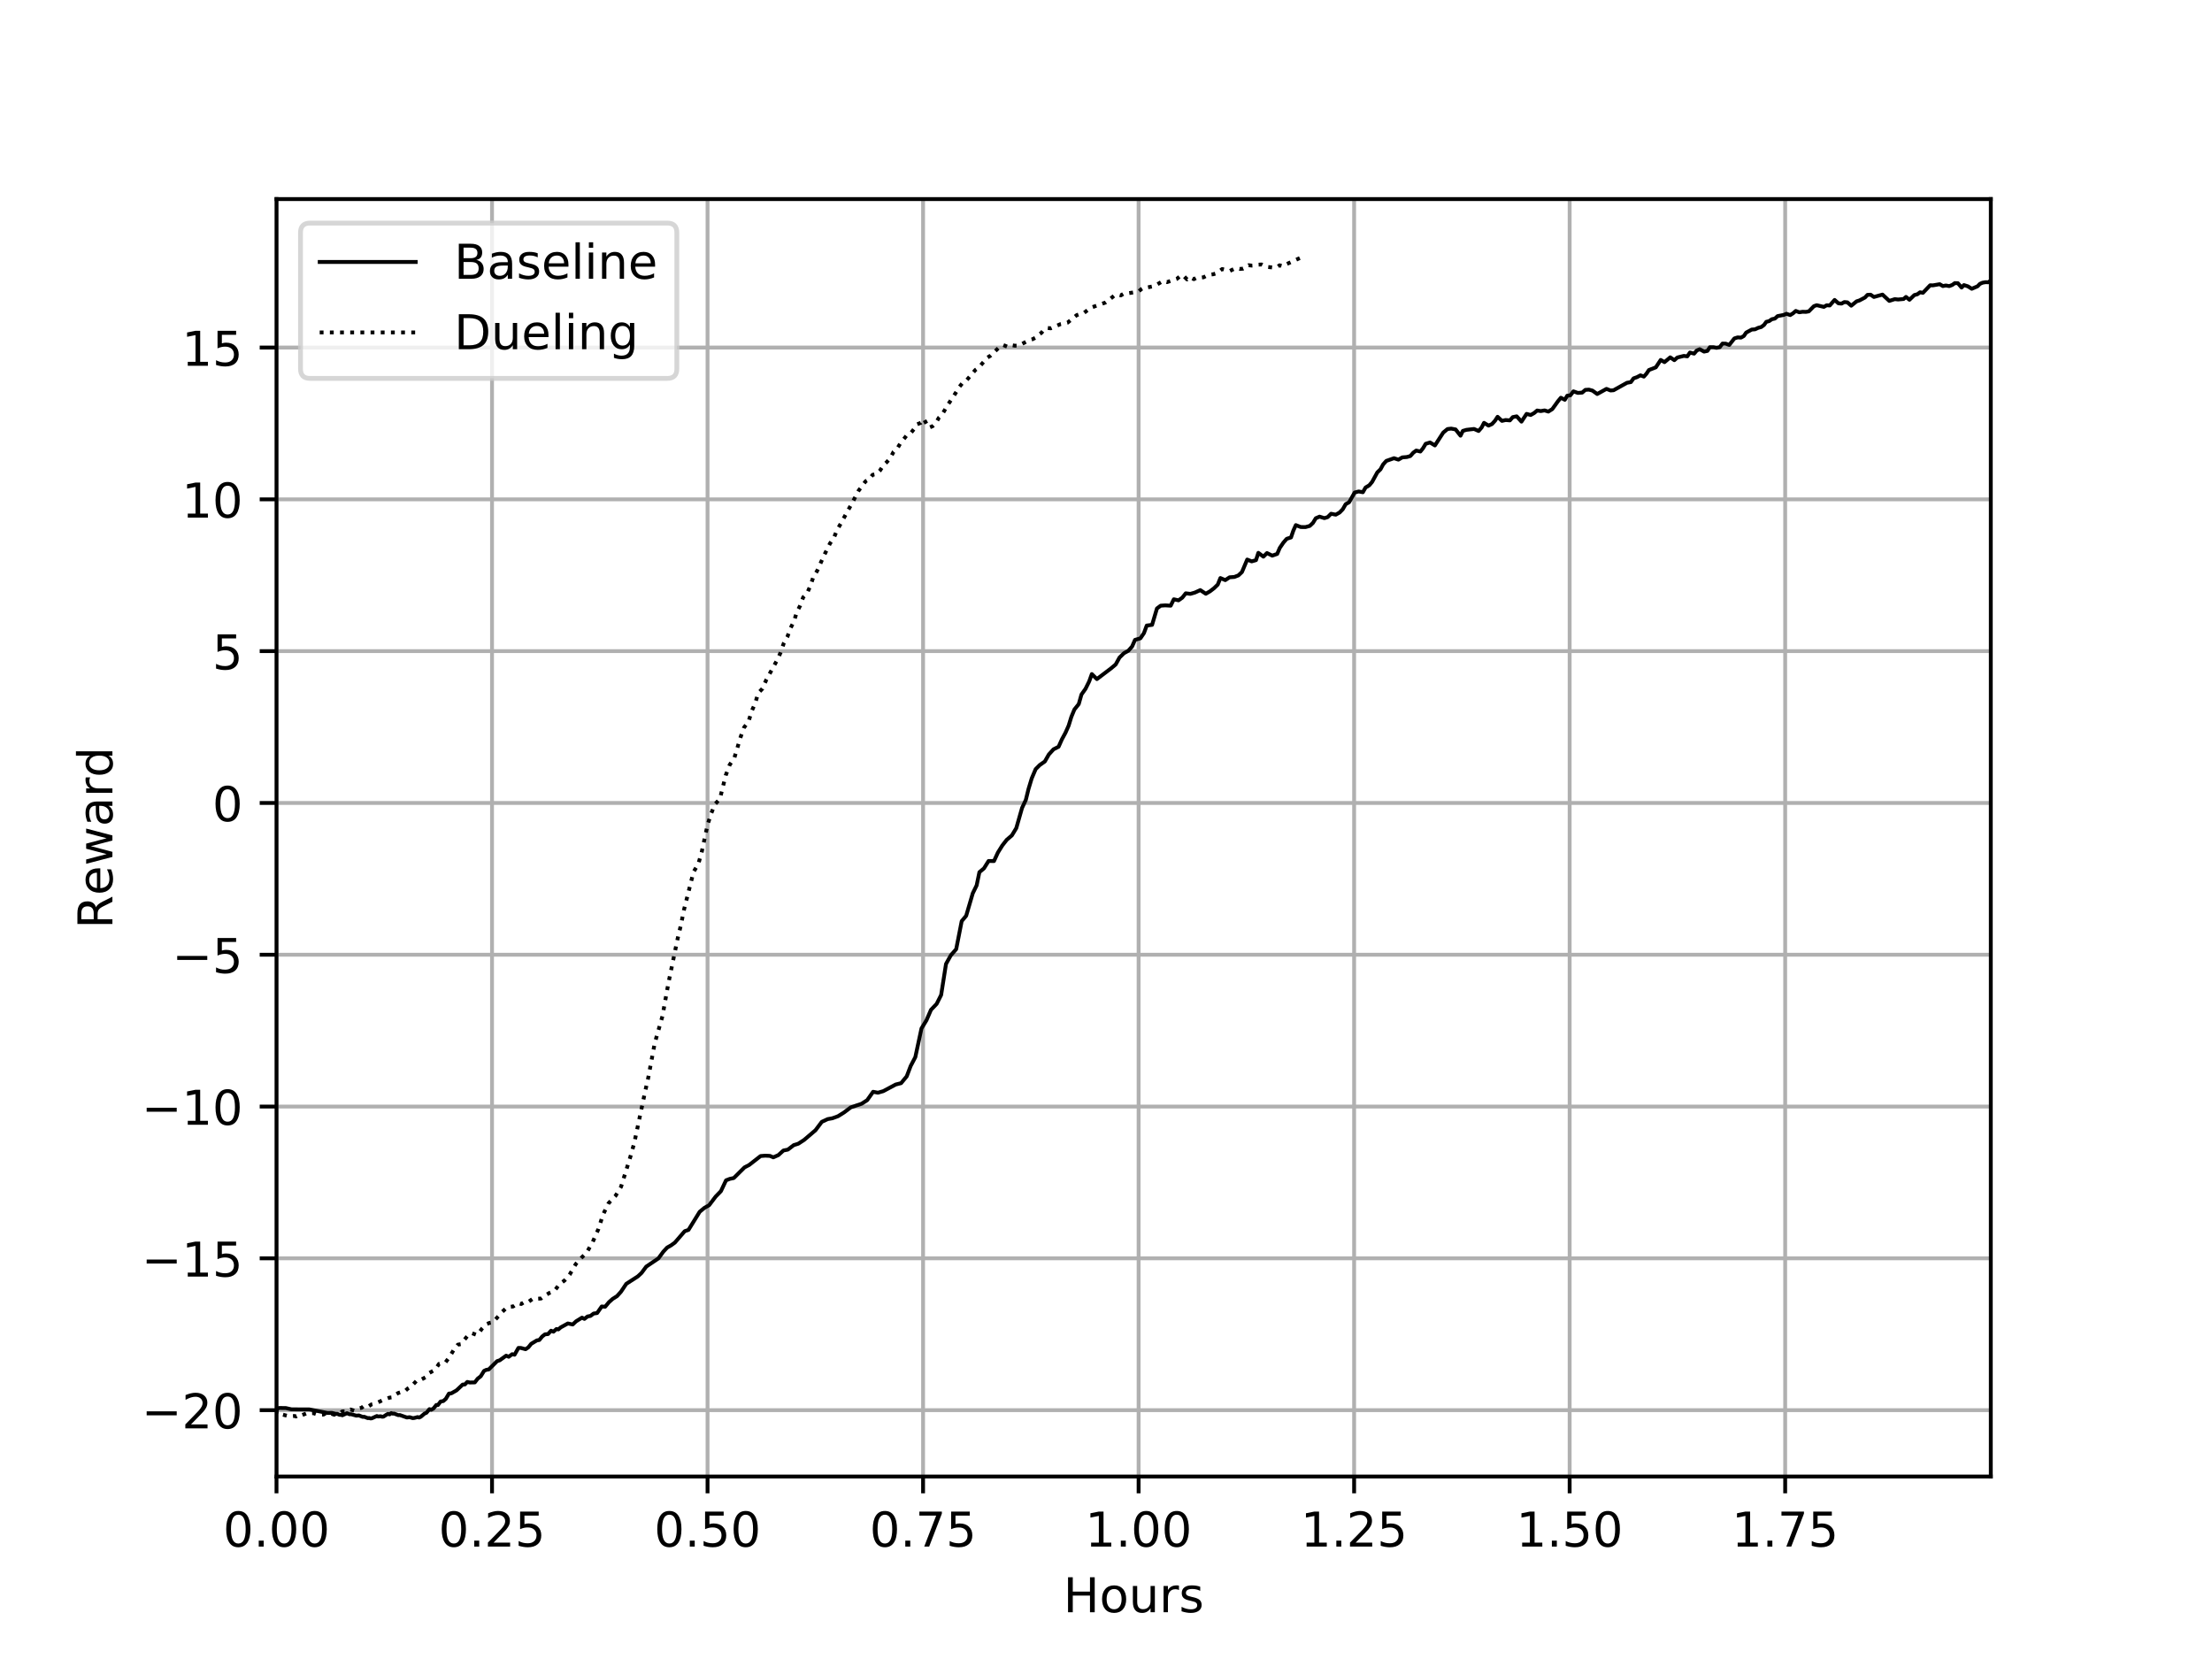 <?xml version="1.0" encoding="utf-8" standalone="no"?>
<!DOCTYPE svg PUBLIC "-//W3C//DTD SVG 1.1//EN"
  "http://www.w3.org/Graphics/SVG/1.1/DTD/svg11.dtd">
<!-- Created with matplotlib (https://matplotlib.org/) -->
<svg height="345.6pt" version="1.1" viewBox="0 0 460.8 345.6" width="460.8pt" xmlns="http://www.w3.org/2000/svg" xmlns:xlink="http://www.w3.org/1999/xlink">
 <defs>
  <style type="text/css">
*{stroke-linecap:butt;stroke-linejoin:round;}
  </style>
 </defs>
 <g id="figure_1">
  <g id="patch_1">
   <path d="M 0 345.6 
L 460.8 345.6 
L 460.8 0 
L 0 0 
z
" style="fill:#ffffff;"/>
  </g>
  <g id="axes_1">
   <g id="patch_2">
    <path d="M 57.6 307.584 
L 414.72 307.584 
L 414.72 41.472 
L 57.6 41.472 
z
" style="fill:#ffffff;"/>
   </g>
   <g id="matplotlib.axis_1">
    <g id="xtick_1">
     <g id="line2d_1">
      <path clip-path="url(#p09a679d4e7)" d="M 57.6 307.584 
L 57.6 41.472 
" style="fill:none;stroke:#b0b0b0;stroke-linecap:square;stroke-width:0.8;"/>
     </g>
     <g id="line2d_2">
      <defs>
       <path d="M 0 0 
L 0 3.5 
" id="m77fdc87ed6" style="stroke:#000000;stroke-width:0.8;"/>
      </defs>
      <g>
       <use style="stroke:#000000;stroke-width:0.8;" x="57.6" xlink:href="#m77fdc87ed6" y="307.584"/>
      </g>
     </g>
     <g id="text_1">
      <!-- 0.00 -->
      <defs>
       <path d="M 31.781 66.406 
Q 24.172 66.406 20.328 58.906 
Q 16.5 51.422 16.5 36.375 
Q 16.5 21.391 20.328 13.891 
Q 24.172 6.391 31.781 6.391 
Q 39.453 6.391 43.281 13.891 
Q 47.125 21.391 47.125 36.375 
Q 47.125 51.422 43.281 58.906 
Q 39.453 66.406 31.781 66.406 
z
M 31.781 74.219 
Q 44.047 74.219 50.516 64.516 
Q 56.984 54.828 56.984 36.375 
Q 56.984 17.969 50.516 8.266 
Q 44.047 -1.422 31.781 -1.422 
Q 19.531 -1.422 13.062 8.266 
Q 6.594 17.969 6.594 36.375 
Q 6.594 54.828 13.062 64.516 
Q 19.531 74.219 31.781 74.219 
z
" id="DejaVuSans-48"/>
       <path d="M 10.688 12.406 
L 21 12.406 
L 21 0 
L 10.688 0 
z
" id="DejaVuSans-46"/>
      </defs>
      <g transform="translate(46.467 322.182)scale(0.1 -0.1)">
       <use xlink:href="#DejaVuSans-48"/>
       <use x="63.623" xlink:href="#DejaVuSans-46"/>
       <use x="95.41" xlink:href="#DejaVuSans-48"/>
       <use x="159.033" xlink:href="#DejaVuSans-48"/>
      </g>
     </g>
    </g>
    <g id="xtick_2">
     <g id="line2d_3">
      <path clip-path="url(#p09a679d4e7)" d="M 102.498 307.584 
L 102.498 41.472 
" style="fill:none;stroke:#b0b0b0;stroke-linecap:square;stroke-width:0.8;"/>
     </g>
     <g id="line2d_4">
      <g>
       <use style="stroke:#000000;stroke-width:0.8;" x="102.498" xlink:href="#m77fdc87ed6" y="307.584"/>
      </g>
     </g>
     <g id="text_2">
      <!-- 0.25 -->
      <defs>
       <path d="M 19.188 8.297 
L 53.609 8.297 
L 53.609 0 
L 7.328 0 
L 7.328 8.297 
Q 12.938 14.109 22.625 23.891 
Q 32.328 33.688 34.812 36.531 
Q 39.547 41.844 41.422 45.531 
Q 43.312 49.219 43.312 52.781 
Q 43.312 58.594 39.234 62.25 
Q 35.156 65.922 28.609 65.922 
Q 23.969 65.922 18.812 64.312 
Q 13.672 62.703 7.812 59.422 
L 7.812 69.391 
Q 13.766 71.781 18.938 73 
Q 24.125 74.219 28.422 74.219 
Q 39.75 74.219 46.484 68.547 
Q 53.219 62.891 53.219 53.422 
Q 53.219 48.922 51.531 44.891 
Q 49.859 40.875 45.406 35.406 
Q 44.188 33.984 37.641 27.219 
Q 31.109 20.453 19.188 8.297 
z
" id="DejaVuSans-50"/>
       <path d="M 10.797 72.906 
L 49.516 72.906 
L 49.516 64.594 
L 19.828 64.594 
L 19.828 46.734 
Q 21.969 47.469 24.109 47.828 
Q 26.266 48.188 28.422 48.188 
Q 40.625 48.188 47.75 41.5 
Q 54.891 34.812 54.891 23.391 
Q 54.891 11.625 47.562 5.094 
Q 40.234 -1.422 26.906 -1.422 
Q 22.312 -1.422 17.547 -0.641 
Q 12.797 0.141 7.719 1.703 
L 7.719 11.625 
Q 12.109 9.234 16.797 8.062 
Q 21.484 6.891 26.703 6.891 
Q 35.156 6.891 40.078 11.328 
Q 45.016 15.766 45.016 23.391 
Q 45.016 31 40.078 35.438 
Q 35.156 39.891 26.703 39.891 
Q 22.75 39.891 18.812 39.016 
Q 14.891 38.141 10.797 36.281 
z
" id="DejaVuSans-53"/>
      </defs>
      <g transform="translate(91.365 322.182)scale(0.1 -0.1)">
       <use xlink:href="#DejaVuSans-48"/>
       <use x="63.623" xlink:href="#DejaVuSans-46"/>
       <use x="95.41" xlink:href="#DejaVuSans-50"/>
       <use x="159.033" xlink:href="#DejaVuSans-53"/>
      </g>
     </g>
    </g>
    <g id="xtick_3">
     <g id="line2d_5">
      <path clip-path="url(#p09a679d4e7)" d="M 147.395 307.584 
L 147.395 41.472 
" style="fill:none;stroke:#b0b0b0;stroke-linecap:square;stroke-width:0.8;"/>
     </g>
     <g id="line2d_6">
      <g>
       <use style="stroke:#000000;stroke-width:0.8;" x="147.395" xlink:href="#m77fdc87ed6" y="307.584"/>
      </g>
     </g>
     <g id="text_3">
      <!-- 0.50 -->
      <g transform="translate(136.262 322.182)scale(0.1 -0.1)">
       <use xlink:href="#DejaVuSans-48"/>
       <use x="63.623" xlink:href="#DejaVuSans-46"/>
       <use x="95.41" xlink:href="#DejaVuSans-53"/>
       <use x="159.033" xlink:href="#DejaVuSans-48"/>
      </g>
     </g>
    </g>
    <g id="xtick_4">
     <g id="line2d_7">
      <path clip-path="url(#p09a679d4e7)" d="M 192.293 307.584 
L 192.293 41.472 
" style="fill:none;stroke:#b0b0b0;stroke-linecap:square;stroke-width:0.8;"/>
     </g>
     <g id="line2d_8">
      <g>
       <use style="stroke:#000000;stroke-width:0.8;" x="192.293" xlink:href="#m77fdc87ed6" y="307.584"/>
      </g>
     </g>
     <g id="text_4">
      <!-- 0.75 -->
      <defs>
       <path d="M 8.203 72.906 
L 55.078 72.906 
L 55.078 68.703 
L 28.609 0 
L 18.312 0 
L 43.219 64.594 
L 8.203 64.594 
z
" id="DejaVuSans-55"/>
      </defs>
      <g transform="translate(181.16 322.182)scale(0.1 -0.1)">
       <use xlink:href="#DejaVuSans-48"/>
       <use x="63.623" xlink:href="#DejaVuSans-46"/>
       <use x="95.41" xlink:href="#DejaVuSans-55"/>
       <use x="159.033" xlink:href="#DejaVuSans-53"/>
      </g>
     </g>
    </g>
    <g id="xtick_5">
     <g id="line2d_9">
      <path clip-path="url(#p09a679d4e7)" d="M 237.191 307.584 
L 237.191 41.472 
" style="fill:none;stroke:#b0b0b0;stroke-linecap:square;stroke-width:0.8;"/>
     </g>
     <g id="line2d_10">
      <g>
       <use style="stroke:#000000;stroke-width:0.8;" x="237.191" xlink:href="#m77fdc87ed6" y="307.584"/>
      </g>
     </g>
     <g id="text_5">
      <!-- 1.00 -->
      <defs>
       <path d="M 12.406 8.297 
L 28.516 8.297 
L 28.516 63.922 
L 10.984 60.406 
L 10.984 69.391 
L 28.422 72.906 
L 38.281 72.906 
L 38.281 8.297 
L 54.391 8.297 
L 54.391 0 
L 12.406 0 
z
" id="DejaVuSans-49"/>
      </defs>
      <g transform="translate(226.058 322.182)scale(0.1 -0.1)">
       <use xlink:href="#DejaVuSans-49"/>
       <use x="63.623" xlink:href="#DejaVuSans-46"/>
       <use x="95.41" xlink:href="#DejaVuSans-48"/>
       <use x="159.033" xlink:href="#DejaVuSans-48"/>
      </g>
     </g>
    </g>
    <g id="xtick_6">
     <g id="line2d_11">
      <path clip-path="url(#p09a679d4e7)" d="M 282.088 307.584 
L 282.088 41.472 
" style="fill:none;stroke:#b0b0b0;stroke-linecap:square;stroke-width:0.8;"/>
     </g>
     <g id="line2d_12">
      <g>
       <use style="stroke:#000000;stroke-width:0.8;" x="282.088" xlink:href="#m77fdc87ed6" y="307.584"/>
      </g>
     </g>
     <g id="text_6">
      <!-- 1.25 -->
      <g transform="translate(270.955 322.182)scale(0.1 -0.1)">
       <use xlink:href="#DejaVuSans-49"/>
       <use x="63.623" xlink:href="#DejaVuSans-46"/>
       <use x="95.41" xlink:href="#DejaVuSans-50"/>
       <use x="159.033" xlink:href="#DejaVuSans-53"/>
      </g>
     </g>
    </g>
    <g id="xtick_7">
     <g id="line2d_13">
      <path clip-path="url(#p09a679d4e7)" d="M 326.986 307.584 
L 326.986 41.472 
" style="fill:none;stroke:#b0b0b0;stroke-linecap:square;stroke-width:0.8;"/>
     </g>
     <g id="line2d_14">
      <g>
       <use style="stroke:#000000;stroke-width:0.8;" x="326.986" xlink:href="#m77fdc87ed6" y="307.584"/>
      </g>
     </g>
     <g id="text_7">
      <!-- 1.50 -->
      <g transform="translate(315.853 322.182)scale(0.1 -0.1)">
       <use xlink:href="#DejaVuSans-49"/>
       <use x="63.623" xlink:href="#DejaVuSans-46"/>
       <use x="95.41" xlink:href="#DejaVuSans-53"/>
       <use x="159.033" xlink:href="#DejaVuSans-48"/>
      </g>
     </g>
    </g>
    <g id="xtick_8">
     <g id="line2d_15">
      <path clip-path="url(#p09a679d4e7)" d="M 371.884 307.584 
L 371.884 41.472 
" style="fill:none;stroke:#b0b0b0;stroke-linecap:square;stroke-width:0.8;"/>
     </g>
     <g id="line2d_16">
      <g>
       <use style="stroke:#000000;stroke-width:0.8;" x="371.884" xlink:href="#m77fdc87ed6" y="307.584"/>
      </g>
     </g>
     <g id="text_8">
      <!-- 1.75 -->
      <g transform="translate(360.751 322.182)scale(0.1 -0.1)">
       <use xlink:href="#DejaVuSans-49"/>
       <use x="63.623" xlink:href="#DejaVuSans-46"/>
       <use x="95.41" xlink:href="#DejaVuSans-55"/>
       <use x="159.033" xlink:href="#DejaVuSans-53"/>
      </g>
     </g>
    </g>
    <g id="text_9">
     <!-- Hours -->
     <defs>
      <path d="M 9.812 72.906 
L 19.672 72.906 
L 19.672 43.016 
L 55.516 43.016 
L 55.516 72.906 
L 65.375 72.906 
L 65.375 0 
L 55.516 0 
L 55.516 34.719 
L 19.672 34.719 
L 19.672 0 
L 9.812 0 
z
" id="DejaVuSans-72"/>
      <path d="M 30.609 48.391 
Q 23.391 48.391 19.188 42.75 
Q 14.984 37.109 14.984 27.297 
Q 14.984 17.484 19.156 11.844 
Q 23.344 6.203 30.609 6.203 
Q 37.797 6.203 41.984 11.859 
Q 46.188 17.531 46.188 27.297 
Q 46.188 37.016 41.984 42.703 
Q 37.797 48.391 30.609 48.391 
z
M 30.609 56 
Q 42.328 56 49.016 48.375 
Q 55.719 40.766 55.719 27.297 
Q 55.719 13.875 49.016 6.219 
Q 42.328 -1.422 30.609 -1.422 
Q 18.844 -1.422 12.172 6.219 
Q 5.516 13.875 5.516 27.297 
Q 5.516 40.766 12.172 48.375 
Q 18.844 56 30.609 56 
z
" id="DejaVuSans-111"/>
      <path d="M 8.5 21.578 
L 8.5 54.688 
L 17.484 54.688 
L 17.484 21.922 
Q 17.484 14.156 20.5 10.266 
Q 23.531 6.391 29.594 6.391 
Q 36.859 6.391 41.078 11.031 
Q 45.312 15.672 45.312 23.688 
L 45.312 54.688 
L 54.297 54.688 
L 54.297 0 
L 45.312 0 
L 45.312 8.406 
Q 42.047 3.422 37.719 1 
Q 33.406 -1.422 27.688 -1.422 
Q 18.266 -1.422 13.375 4.438 
Q 8.5 10.297 8.5 21.578 
z
M 31.109 56 
z
" id="DejaVuSans-117"/>
      <path d="M 41.109 46.297 
Q 39.594 47.172 37.812 47.578 
Q 36.031 48 33.891 48 
Q 26.266 48 22.188 43.047 
Q 18.109 38.094 18.109 28.812 
L 18.109 0 
L 9.078 0 
L 9.078 54.688 
L 18.109 54.688 
L 18.109 46.188 
Q 20.953 51.172 25.484 53.578 
Q 30.031 56 36.531 56 
Q 37.453 56 38.578 55.875 
Q 39.703 55.766 41.062 55.516 
z
" id="DejaVuSans-114"/>
      <path d="M 44.281 53.078 
L 44.281 44.578 
Q 40.484 46.531 36.375 47.5 
Q 32.281 48.484 27.875 48.484 
Q 21.188 48.484 17.844 46.438 
Q 14.5 44.391 14.5 40.281 
Q 14.5 37.156 16.891 35.375 
Q 19.281 33.594 26.516 31.984 
L 29.594 31.297 
Q 39.156 29.25 43.188 25.516 
Q 47.219 21.781 47.219 15.094 
Q 47.219 7.469 41.188 3.016 
Q 35.156 -1.422 24.609 -1.422 
Q 20.219 -1.422 15.453 -0.562 
Q 10.688 0.297 5.422 2 
L 5.422 11.281 
Q 10.406 8.688 15.234 7.391 
Q 20.062 6.109 24.812 6.109 
Q 31.156 6.109 34.562 8.281 
Q 37.984 10.453 37.984 14.406 
Q 37.984 18.062 35.516 20.016 
Q 33.062 21.969 24.703 23.781 
L 21.578 24.516 
Q 13.234 26.266 9.516 29.906 
Q 5.812 33.547 5.812 39.891 
Q 5.812 47.609 11.281 51.797 
Q 16.75 56 26.812 56 
Q 31.781 56 36.172 55.266 
Q 40.578 54.547 44.281 53.078 
z
" id="DejaVuSans-115"/>
     </defs>
     <g transform="translate(221.512 335.861)scale(0.1 -0.1)">
      <use xlink:href="#DejaVuSans-72"/>
      <use x="75.195" xlink:href="#DejaVuSans-111"/>
      <use x="136.377" xlink:href="#DejaVuSans-117"/>
      <use x="199.756" xlink:href="#DejaVuSans-114"/>
      <use x="240.869" xlink:href="#DejaVuSans-115"/>
     </g>
    </g>
   </g>
   <g id="matplotlib.axis_2">
    <g id="ytick_1">
     <g id="line2d_17">
      <path clip-path="url(#p09a679d4e7)" d="M 57.6 293.759 
L 414.72 293.759 
" style="fill:none;stroke:#b0b0b0;stroke-linecap:square;stroke-width:0.8;"/>
     </g>
     <g id="line2d_18">
      <defs>
       <path d="M 0 0 
L -3.5 0 
" id="m9575173f35" style="stroke:#000000;stroke-width:0.8;"/>
      </defs>
      <g>
       <use style="stroke:#000000;stroke-width:0.8;" x="57.6" xlink:href="#m9575173f35" y="293.759"/>
      </g>
     </g>
     <g id="text_10">
      <!-- −20 -->
      <defs>
       <path d="M 10.594 35.5 
L 73.188 35.5 
L 73.188 27.203 
L 10.594 27.203 
z
" id="DejaVuSans-8722"/>
      </defs>
      <g transform="translate(29.495 297.558)scale(0.1 -0.1)">
       <use xlink:href="#DejaVuSans-8722"/>
       <use x="83.789" xlink:href="#DejaVuSans-50"/>
       <use x="147.412" xlink:href="#DejaVuSans-48"/>
      </g>
     </g>
    </g>
    <g id="ytick_2">
     <g id="line2d_19">
      <path clip-path="url(#p09a679d4e7)" d="M 57.6 262.136 
L 414.72 262.136 
" style="fill:none;stroke:#b0b0b0;stroke-linecap:square;stroke-width:0.8;"/>
     </g>
     <g id="line2d_20">
      <g>
       <use style="stroke:#000000;stroke-width:0.8;" x="57.6" xlink:href="#m9575173f35" y="262.136"/>
      </g>
     </g>
     <g id="text_11">
      <!-- −15 -->
      <g transform="translate(29.495 265.935)scale(0.1 -0.1)">
       <use xlink:href="#DejaVuSans-8722"/>
       <use x="83.789" xlink:href="#DejaVuSans-49"/>
       <use x="147.412" xlink:href="#DejaVuSans-53"/>
      </g>
     </g>
    </g>
    <g id="ytick_3">
     <g id="line2d_21">
      <path clip-path="url(#p09a679d4e7)" d="M 57.6 230.514 
L 414.72 230.514 
" style="fill:none;stroke:#b0b0b0;stroke-linecap:square;stroke-width:0.8;"/>
     </g>
     <g id="line2d_22">
      <g>
       <use style="stroke:#000000;stroke-width:0.8;" x="57.6" xlink:href="#m9575173f35" y="230.514"/>
      </g>
     </g>
     <g id="text_12">
      <!-- −10 -->
      <g transform="translate(29.495 234.313)scale(0.1 -0.1)">
       <use xlink:href="#DejaVuSans-8722"/>
       <use x="83.789" xlink:href="#DejaVuSans-49"/>
       <use x="147.412" xlink:href="#DejaVuSans-48"/>
      </g>
     </g>
    </g>
    <g id="ytick_4">
     <g id="line2d_23">
      <path clip-path="url(#p09a679d4e7)" d="M 57.6 198.891 
L 414.72 198.891 
" style="fill:none;stroke:#b0b0b0;stroke-linecap:square;stroke-width:0.8;"/>
     </g>
     <g id="line2d_24">
      <g>
       <use style="stroke:#000000;stroke-width:0.8;" x="57.6" xlink:href="#m9575173f35" y="198.891"/>
      </g>
     </g>
     <g id="text_13">
      <!-- −5 -->
      <g transform="translate(35.858 202.69)scale(0.1 -0.1)">
       <use xlink:href="#DejaVuSans-8722"/>
       <use x="83.789" xlink:href="#DejaVuSans-53"/>
      </g>
     </g>
    </g>
    <g id="ytick_5">
     <g id="line2d_25">
      <path clip-path="url(#p09a679d4e7)" d="M 57.6 167.269 
L 414.72 167.269 
" style="fill:none;stroke:#b0b0b0;stroke-linecap:square;stroke-width:0.8;"/>
     </g>
     <g id="line2d_26">
      <g>
       <use style="stroke:#000000;stroke-width:0.8;" x="57.6" xlink:href="#m9575173f35" y="167.269"/>
      </g>
     </g>
     <g id="text_14">
      <!-- 0 -->
      <g transform="translate(44.237 171.068)scale(0.1 -0.1)">
       <use xlink:href="#DejaVuSans-48"/>
      </g>
     </g>
    </g>
    <g id="ytick_6">
     <g id="line2d_27">
      <path clip-path="url(#p09a679d4e7)" d="M 57.6 135.646 
L 414.72 135.646 
" style="fill:none;stroke:#b0b0b0;stroke-linecap:square;stroke-width:0.8;"/>
     </g>
     <g id="line2d_28">
      <g>
       <use style="stroke:#000000;stroke-width:0.8;" x="57.6" xlink:href="#m9575173f35" y="135.646"/>
      </g>
     </g>
     <g id="text_15">
      <!-- 5 -->
      <g transform="translate(44.237 139.446)scale(0.1 -0.1)">
       <use xlink:href="#DejaVuSans-53"/>
      </g>
     </g>
    </g>
    <g id="ytick_7">
     <g id="line2d_29">
      <path clip-path="url(#p09a679d4e7)" d="M 57.6 104.024 
L 414.72 104.024 
" style="fill:none;stroke:#b0b0b0;stroke-linecap:square;stroke-width:0.8;"/>
     </g>
     <g id="line2d_30">
      <g>
       <use style="stroke:#000000;stroke-width:0.8;" x="57.6" xlink:href="#m9575173f35" y="104.024"/>
      </g>
     </g>
     <g id="text_16">
      <!-- 10 -->
      <g transform="translate(37.875 107.823)scale(0.1 -0.1)">
       <use xlink:href="#DejaVuSans-49"/>
       <use x="63.623" xlink:href="#DejaVuSans-48"/>
      </g>
     </g>
    </g>
    <g id="ytick_8">
     <g id="line2d_31">
      <path clip-path="url(#p09a679d4e7)" d="M 57.6 72.401 
L 414.72 72.401 
" style="fill:none;stroke:#b0b0b0;stroke-linecap:square;stroke-width:0.8;"/>
     </g>
     <g id="line2d_32">
      <g>
       <use style="stroke:#000000;stroke-width:0.8;" x="57.6" xlink:href="#m9575173f35" y="72.401"/>
      </g>
     </g>
     <g id="text_17">
      <!-- 15 -->
      <g transform="translate(37.875 76.201)scale(0.1 -0.1)">
       <use xlink:href="#DejaVuSans-49"/>
       <use x="63.623" xlink:href="#DejaVuSans-53"/>
      </g>
     </g>
    </g>
    <g id="text_18">
     <!-- Reward -->
     <defs>
      <path d="M 44.391 34.188 
Q 47.562 33.109 50.562 29.594 
Q 53.562 26.078 56.594 19.922 
L 66.609 0 
L 56 0 
L 46.688 18.703 
Q 43.062 26.031 39.672 28.422 
Q 36.281 30.812 30.422 30.812 
L 19.672 30.812 
L 19.672 0 
L 9.812 0 
L 9.812 72.906 
L 32.078 72.906 
Q 44.578 72.906 50.734 67.672 
Q 56.891 62.453 56.891 51.906 
Q 56.891 45.016 53.688 40.469 
Q 50.484 35.938 44.391 34.188 
z
M 19.672 64.797 
L 19.672 38.922 
L 32.078 38.922 
Q 39.203 38.922 42.844 42.219 
Q 46.484 45.516 46.484 51.906 
Q 46.484 58.297 42.844 61.547 
Q 39.203 64.797 32.078 64.797 
z
" id="DejaVuSans-82"/>
      <path d="M 56.203 29.594 
L 56.203 25.203 
L 14.891 25.203 
Q 15.484 15.922 20.484 11.062 
Q 25.484 6.203 34.422 6.203 
Q 39.594 6.203 44.453 7.469 
Q 49.312 8.734 54.109 11.281 
L 54.109 2.781 
Q 49.266 0.734 44.188 -0.344 
Q 39.109 -1.422 33.891 -1.422 
Q 20.797 -1.422 13.156 6.188 
Q 5.516 13.812 5.516 26.812 
Q 5.516 40.234 12.766 48.109 
Q 20.016 56 32.328 56 
Q 43.359 56 49.781 48.891 
Q 56.203 41.797 56.203 29.594 
z
M 47.219 32.234 
Q 47.125 39.594 43.094 43.984 
Q 39.062 48.391 32.422 48.391 
Q 24.906 48.391 20.391 44.141 
Q 15.875 39.891 15.188 32.172 
z
" id="DejaVuSans-101"/>
      <path d="M 4.203 54.688 
L 13.188 54.688 
L 24.422 12.016 
L 35.594 54.688 
L 46.188 54.688 
L 57.422 12.016 
L 68.609 54.688 
L 77.594 54.688 
L 63.281 0 
L 52.688 0 
L 40.922 44.828 
L 29.109 0 
L 18.5 0 
z
" id="DejaVuSans-119"/>
      <path d="M 34.281 27.484 
Q 23.391 27.484 19.188 25 
Q 14.984 22.516 14.984 16.5 
Q 14.984 11.719 18.141 8.906 
Q 21.297 6.109 26.703 6.109 
Q 34.188 6.109 38.703 11.406 
Q 43.219 16.703 43.219 25.484 
L 43.219 27.484 
z
M 52.203 31.203 
L 52.203 0 
L 43.219 0 
L 43.219 8.297 
Q 40.141 3.328 35.547 0.953 
Q 30.953 -1.422 24.312 -1.422 
Q 15.922 -1.422 10.953 3.297 
Q 6 8.016 6 15.922 
Q 6 25.141 12.172 29.828 
Q 18.359 34.516 30.609 34.516 
L 43.219 34.516 
L 43.219 35.406 
Q 43.219 41.609 39.141 45 
Q 35.062 48.391 27.688 48.391 
Q 23 48.391 18.547 47.266 
Q 14.109 46.141 10.016 43.891 
L 10.016 52.203 
Q 14.938 54.109 19.578 55.047 
Q 24.219 56 28.609 56 
Q 40.484 56 46.344 49.844 
Q 52.203 43.703 52.203 31.203 
z
" id="DejaVuSans-97"/>
      <path d="M 45.406 46.391 
L 45.406 75.984 
L 54.391 75.984 
L 54.391 0 
L 45.406 0 
L 45.406 8.203 
Q 42.578 3.328 38.25 0.953 
Q 33.938 -1.422 27.875 -1.422 
Q 17.969 -1.422 11.734 6.484 
Q 5.516 14.406 5.516 27.297 
Q 5.516 40.188 11.734 48.094 
Q 17.969 56 27.875 56 
Q 33.938 56 38.25 53.625 
Q 42.578 51.266 45.406 46.391 
z
M 14.797 27.297 
Q 14.797 17.391 18.875 11.75 
Q 22.953 6.109 30.078 6.109 
Q 37.203 6.109 41.297 11.75 
Q 45.406 17.391 45.406 27.297 
Q 45.406 37.203 41.297 42.844 
Q 37.203 48.484 30.078 48.484 
Q 22.953 48.484 18.875 42.844 
Q 14.797 37.203 14.797 27.297 
z
" id="DejaVuSans-100"/>
     </defs>
     <g transform="translate(23.416 193.458)rotate(-90)scale(0.1 -0.1)">
      <use xlink:href="#DejaVuSans-82"/>
      <use x="69.42" xlink:href="#DejaVuSans-101"/>
      <use x="130.943" xlink:href="#DejaVuSans-119"/>
      <use x="212.73" xlink:href="#DejaVuSans-97"/>
      <use x="274.01" xlink:href="#DejaVuSans-114"/>
      <use x="315.107" xlink:href="#DejaVuSans-100"/>
     </g>
    </g>
   </g>
   <g id="line2d_33">
    <path clip-path="url(#p09a679d4e7)" d="M 57.6 293.759 
L 57.6 293.27 
L 57.6 293.556 
L 58.151 293.307 
L 59.548 293.325 
L 60.73 293.593 
L 64.445 293.608 
L 68.24 294.348 
L 69.121 294.324 
L 69.981 294.539 
L 70.238 294.523 
L 70.764 294.744 
L 71.051 294.724 
L 71.313 294.831 
L 72.283 294.396 
L 72.818 294.621 
L 73.129 294.604 
L 74.224 294.903 
L 74.769 294.858 
L 75.565 295.165 
L 75.861 295.137 
L 76.627 295.428 
L 76.899 295.394 
L 77.199 295.488 
L 77.469 295.453 
L 78.506 294.982 
L 78.762 295.084 
L 79.3 295.031 
L 79.602 295.132 
L 79.885 295.105 
L 80.546 294.677 
L 80.832 294.532 
L 81.151 294.643 
L 81.5 294.373 
L 81.791 294.487 
L 82.096 294.472 
L 82.968 294.802 
L 83.3 294.781 
L 84.757 295.291 
L 85.345 295.23 
L 85.972 295.422 
L 86.297 295.389 
L 87.009 295.2 
L 87.306 295.298 
L 87.656 295.141 
L 88.455 294.461 
L 88.824 294.321 
L 89.459 293.551 
L 89.815 293.681 
L 90.284 293.43 
L 90.896 292.677 
L 91.229 292.699 
L 91.785 291.961 
L 92.342 291.871 
L 92.874 291.403 
L 93.523 290.311 
L 94.018 290.254 
L 95.1 289.641 
L 96.389 288.428 
L 96.836 288.408 
L 97.342 287.883 
L 97.876 288 
L 98.91 287.978 
L 99.5 287.208 
L 100.143 286.707 
L 100.837 285.583 
L 101.3 285.367 
L 101.81 285.282 
L 103.55 283.554 
L 104.095 283.378 
L 105.436 282.413 
L 105.978 282.64 
L 106.691 282.103 
L 107.197 282.21 
L 107.995 280.797 
L 108.507 280.803 
L 109.49 281.065 
L 110.055 280.687 
L 110.662 279.936 
L 111.84 279.231 
L 112.355 279.143 
L 112.942 278.423 
L 113.519 277.971 
L 114.17 277.907 
L 114.791 277.212 
L 115.293 277.417 
L 115.917 276.858 
L 116.315 276.943 
L 116.808 276.52 
L 118.298 275.7 
L 119.305 275.915 
L 119.999 275.259 
L 121.24 274.489 
L 121.749 274.748 
L 122.403 274.243 
L 123.018 274.127 
L 123.659 273.635 
L 124.391 273.531 
L 125.349 272.165 
L 126.063 272.217 
L 126.864 271.257 
L 127.643 270.568 
L 128.522 270.02 
L 129.352 269.104 
L 130.464 267.446 
L 132.873 265.894 
L 133.635 265.187 
L 134.621 263.861 
L 137.159 262.143 
L 138.179 260.751 
L 138.976 259.893 
L 139.792 259.432 
L 140.587 258.854 
L 142.639 256.479 
L 143.421 256.213 
L 145.755 252.44 
L 146.742 251.622 
L 147.717 251.074 
L 149.083 249.271 
L 150.183 248.137 
L 151.244 245.887 
L 152.032 245.58 
L 152.865 245.405 
L 155.093 243.191 
L 156.062 242.685 
L 158.442 240.826 
L 159.415 240.747 
L 160.396 240.795 
L 161.083 241.095 
L 162.146 240.631 
L 163.203 239.669 
L 164.13 239.486 
L 165.355 238.548 
L 166.29 238.261 
L 167.502 237.473 
L 169.884 235.445 
L 171.193 233.702 
L 172.423 233.132 
L 173.405 232.953 
L 174.583 232.525 
L 175.854 231.726 
L 177.222 230.689 
L 179.49 229.931 
L 180.649 229.184 
L 181.885 227.44 
L 182.893 227.628 
L 184.009 227.306 
L 186.577 225.93 
L 187.713 225.642 
L 188.888 224.222 
L 189.706 222.071 
L 190.68 220.216 
L 191.962 214.236 
L 193.001 212.538 
L 193.939 210.367 
L 195.122 209.126 
L 196.055 207.277 
L 197.072 200.808 
L 198.081 198.998 
L 199.192 197.731 
L 200.338 191.893 
L 201.273 190.768 
L 202.647 186.081 
L 203.454 184.44 
L 204.026 181.693 
L 204.977 180.898 
L 205.937 179.361 
L 207.068 179.372 
L 207.876 177.612 
L 208.792 176.14 
L 209.717 174.951 
L 210.788 174.038 
L 211.712 172.512 
L 212.915 168.299 
L 213.698 166.634 
L 214.254 164.37 
L 214.926 162.151 
L 215.743 160.23 
L 216.612 159.359 
L 217.655 158.632 
L 218.497 157.16 
L 219.465 156.097 
L 220.523 155.562 
L 221.21 154.025 
L 221.958 152.645 
L 222.617 151.167 
L 223.182 149.339 
L 223.818 147.8 
L 224.724 146.672 
L 225.288 144.68 
L 226.134 143.488 
L 226.9 141.939 
L 227.447 140.422 
L 228.502 141.465 
L 231.414 139.261 
L 232.41 138.429 
L 233.211 136.982 
L 234.145 136.07 
L 235.063 135.556 
L 235.839 134.672 
L 236.442 133.3 
L 237.571 132.968 
L 238.308 131.883 
L 238.885 130.314 
L 240.001 130.167 
L 241.014 126.754 
L 241.793 126.173 
L 242.748 126.11 
L 243.875 126.174 
L 244.527 124.845 
L 245.506 125.061 
L 246.283 124.514 
L 247.013 123.598 
L 247.973 123.713 
L 248.905 123.446 
L 250.04 122.931 
L 251.193 123.691 
L 252.08 123.171 
L 252.908 122.535 
L 253.68 121.785 
L 254.231 120.418 
L 255.248 120.849 
L 256.149 120.26 
L 257.149 120.188 
L 257.98 119.865 
L 258.72 119.169 
L 259.817 116.565 
L 260.746 116.947 
L 261.648 116.688 
L 262.133 115.17 
L 263.19 115.959 
L 263.934 115.214 
L 265.034 115.75 
L 266.067 115.389 
L 266.595 114.149 
L 267.338 113.061 
L 268.038 112.248 
L 268.94 111.957 
L 269.428 110.534 
L 269.943 109.392 
L 270.971 109.79 
L 271.96 109.801 
L 272.849 109.559 
L 273.503 108.943 
L 274.107 107.959 
L 274.881 107.627 
L 275.894 107.935 
L 276.574 107.73 
L 277.287 107.023 
L 278.264 107.216 
L 279.053 106.773 
L 279.723 106.086 
L 280.325 105.032 
L 281.038 104.633 
L 282.199 102.605 
L 283.03 102.38 
L 283.912 102.54 
L 284.471 101.558 
L 285.24 101.101 
L 285.833 100.4 
L 286.918 98.414 
L 287.582 97.767 
L 288.126 96.754 
L 288.793 96.014 
L 290.396 95.453 
L 291.317 95.751 
L 292.116 95.284 
L 293.076 95.206 
L 293.798 95.003 
L 294.418 94.298 
L 295.023 93.86 
L 295.89 94.063 
L 296.445 93.377 
L 296.996 92.451 
L 297.902 92.177 
L 298.919 92.793 
L 300.657 90.109 
L 301.547 89.375 
L 302.305 89.289 
L 303.224 89.457 
L 304.254 90.76 
L 304.74 89.761 
L 305.499 89.54 
L 307.073 89.362 
L 308.018 89.782 
L 308.649 89.055 
L 309.148 88.089 
L 310.093 88.661 
L 310.811 88.336 
L 311.446 87.638 
L 311.973 86.827 
L 312.887 87.677 
L 313.649 87.498 
L 314.543 87.575 
L 315.137 86.892 
L 315.955 86.729 
L 316.95 87.834 
L 318.016 86.221 
L 318.871 86.45 
L 319.592 86.043 
L 320.214 85.517 
L 320.97 85.634 
L 321.763 85.496 
L 322.549 85.74 
L 323.375 85.22 
L 324.55 83.587 
L 325.16 82.857 
L 325.981 83.281 
L 326.488 82.431 
L 327.134 82.357 
L 327.775 81.525 
L 328.688 81.849 
L 329.598 81.786 
L 330.252 81.219 
L 331.003 81.169 
L 331.747 81.373 
L 332.729 82.079 
L 334.656 81.012 
L 335.511 81.345 
L 336.142 81.293 
L 338.923 79.742 
L 339.744 79.595 
L 340.301 78.819 
L 341.023 78.564 
L 341.733 78.188 
L 342.449 78.452 
L 343.005 77.825 
L 343.497 77.084 
L 344.94 76.524 
L 345.958 74.985 
L 346.746 75.439 
L 347.94 74.441 
L 348.796 75.032 
L 349.43 74.474 
L 350.774 74.141 
L 351.503 74.233 
L 352.046 73.437 
L 352.914 73.67 
L 353.47 73.012 
L 354.08 72.747 
L 354.985 73.246 
L 355.679 73.102 
L 356.202 72.329 
L 356.942 72.331 
L 357.573 72.459 
L 358.251 72.331 
L 358.826 71.574 
L 359.498 71.59 
L 360.235 71.859 
L 361.299 70.502 
L 361.984 70.287 
L 362.691 70.329 
L 363.274 69.991 
L 363.759 69.281 
L 364.921 68.653 
L 365.612 68.601 
L 366.253 68.298 
L 366.895 68.127 
L 367.469 67.706 
L 367.952 67.041 
L 368.539 66.896 
L 369.107 66.5 
L 369.741 66.365 
L 370.302 65.853 
L 371.556 65.612 
L 372.156 65.368 
L 372.935 65.635 
L 373.526 65.264 
L 374.092 64.775 
L 374.822 65.054 
L 375.516 64.948 
L 376.207 64.97 
L 376.801 64.866 
L 377.866 63.786 
L 378.447 63.578 
L 379.942 63.928 
L 380.533 63.591 
L 381.163 63.641 
L 382.182 62.485 
L 382.987 63.19 
L 383.627 63.247 
L 384.211 62.924 
L 384.848 62.987 
L 385.647 63.682 
L 386.764 62.775 
L 387.355 62.588 
L 388.516 61.975 
L 389.033 61.424 
L 389.682 61.391 
L 390.368 61.864 
L 392.162 61.37 
L 393.573 62.683 
L 394.722 62.316 
L 395.404 62.391 
L 396.548 62.287 
L 397.055 61.857 
L 397.777 62.447 
L 398.797 61.462 
L 399.424 61.302 
L 399.979 60.891 
L 400.585 60.995 
L 402.079 59.434 
L 402.695 59.441 
L 404.075 59.202 
L 404.735 59.593 
L 405.356 59.47 
L 406.072 59.602 
L 406.705 59.352 
L 407.219 58.98 
L 407.865 58.996 
L 408.634 59.896 
L 409.12 59.387 
L 409.945 59.648 
L 410.756 60.156 
L 411.962 59.639 
L 412.453 59.135 
L 412.991 58.895 
L 413.609 58.785 
L 414.195 58.805 
L 414.72 58.444 
L 414.72 58.444 
" style="fill:none;stroke:#000000;stroke-linecap:square;stroke-width:0.8;"/>
   </g>
   <g id="line2d_34">
    <path clip-path="url(#p09a679d4e7)" d="M 57.6 293.759 
L 57.6 294.467 
L 58.097 294.689 
L 58.726 294.653 
L 60.288 295.05 
L 61.368 294.974 
L 61.663 295.077 
L 62.058 294.797 
L 62.376 294.903 
L 62.721 294.88 
L 64.159 294.3 
L 64.524 294.415 
L 65.298 294.389 
L 65.941 294.615 
L 66.678 294.581 
L 67.034 294.691 
L 67.407 294.672 
L 67.838 294.401 
L 68.313 294.262 
L 69.632 294.714 
L 70.055 294.568 
L 70.48 294.552 
L 71.328 294.019 
L 72.141 294.009 
L 73.014 293.622 
L 73.808 293.878 
L 74.869 293.372 
L 75.348 293.254 
L 75.953 292.758 
L 76.84 292.921 
L 77.402 292.559 
L 78.279 292.356 
L 79.953 291.573 
L 81.123 291.159 
L 81.75 291.084 
L 82.414 290.505 
L 82.948 290.191 
L 83.538 290.009 
L 84.183 289.958 
L 84.924 289.275 
L 85.619 288.858 
L 86.871 287.55 
L 87.442 287.547 
L 88.647 286.916 
L 89.375 286.041 
L 90.626 285.344 
L 91.458 284.121 
L 92.753 283.878 
L 93.634 282.684 
L 94.485 281.261 
L 95.376 280.12 
L 96.002 280.013 
L 97.684 277.927 
L 98.336 277.737 
L 99.388 278.121 
L 100.402 276.79 
L 101.276 275.864 
L 101.973 275.59 
L 102.708 275.447 
L 104.611 273.291 
L 105.654 272.309 
L 106.907 272.156 
L 107.877 271.45 
L 108.586 271.643 
L 109.478 271.073 
L 110.164 271.148 
L 111.115 270.462 
L 111.97 270.548 
L 112.705 270.506 
L 113.594 269.833 
L 114.543 269.299 
L 115.524 268.903 
L 116.544 267.503 
L 117.588 266.763 
L 118.665 265.532 
L 119.954 263.314 
L 121.104 262.026 
L 122.16 261.016 
L 123.4 258.888 
L 124.653 256.044 
L 125.633 253.003 
L 126.772 250.656 
L 128.23 249.115 
L 129.378 247.225 
L 131.296 241.048 
L 132.139 238.055 
L 134.326 227.696 
L 135.052 224.463 
L 136.392 217.316 
L 137.997 211.704 
L 139.238 204.811 
L 141.165 195.537 
L 141.849 192.694 
L 142.454 189.656 
L 144.473 181.645 
L 145.478 179.966 
L 146.164 177.562 
L 147.383 171.895 
L 148.079 169.652 
L 148.899 167.58 
L 149.96 166.436 
L 151.203 161.46 
L 152.021 159.299 
L 152.961 157.941 
L 154.277 153.551 
L 154.996 151.549 
L 155.93 150.345 
L 156.583 148.154 
L 157.322 146.513 
L 157.939 144.398 
L 158.819 143.464 
L 159.613 141.663 
L 161.912 137.466 
L 162.624 135.912 
L 163.27 134.009 
L 164.027 132.65 
L 164.704 130.813 
L 165.409 129.392 
L 165.999 127.493 
L 166.701 126.138 
L 167.316 124.431 
L 168.157 123.517 
L 168.835 121.989 
L 169.417 120.238 
L 170.234 118.902 
L 171.556 115.935 
L 172.899 113.209 
L 173.67 112.14 
L 174.303 110.586 
L 177.612 104.601 
L 178.873 102.197 
L 180.311 100.266 
L 181.076 99.835 
L 181.79 98.907 
L 182.599 98.757 
L 183.35 97.976 
L 183.999 96.959 
L 184.778 96.215 
L 185.489 95.359 
L 186.137 94.141 
L 186.91 93.453 
L 187.532 92.4 
L 188.954 90.606 
L 189.706 90.242 
L 190.404 89.379 
L 191.013 88.407 
L 191.807 88.087 
L 192.452 87.267 
L 193.457 89.12 
L 194.274 88.786 
L 194.969 88.079 
L 195.596 87.006 
L 196.267 86.335 
L 197.483 84.28 
L 198.723 82.431 
L 199.903 80.531 
L 200.551 79.736 
L 201.255 79.337 
L 203.181 77.072 
L 203.848 76.599 
L 205.696 74.495 
L 206.364 74.073 
L 208.259 72.239 
L 208.966 71.863 
L 209.914 72.253 
L 210.582 71.877 
L 211.388 72.014 
L 212.201 72.022 
L 214.243 70.928 
L 214.997 70.705 
L 215.706 70.359 
L 216.323 69.768 
L 216.963 69.314 
L 217.538 68.617 
L 218.185 68.313 
L 218.895 68.395 
L 220.942 67.515 
L 222.405 67.207 
L 224.293 65.653 
L 224.989 65.409 
L 225.673 65.296 
L 226.912 64.325 
L 227.573 63.98 
L 230.263 63.035 
L 230.9 62.59 
L 232.086 61.602 
L 232.72 61.312 
L 233.494 61.534 
L 234.161 61.119 
L 234.972 61.091 
L 237.133 60.767 
L 237.742 60.241 
L 238.389 59.852 
L 239.138 59.85 
L 240.489 59.595 
L 242.341 58.489 
L 243.13 58.767 
L 245.172 58.081 
L 245.756 57.609 
L 246.363 57.272 
L 247.29 58.207 
L 247.876 57.732 
L 248.711 58.152 
L 249.356 57.804 
L 250.084 57.843 
L 250.748 57.755 
L 251.374 57.415 
L 252.035 57.209 
L 252.734 57.134 
L 253.436 56.933 
L 254.602 56.043 
L 256.207 56.44 
L 257.461 55.82 
L 258.237 56.025 
L 258.933 55.973 
L 259.532 55.669 
L 260.119 55.245 
L 260.808 55.335 
L 261.462 55.297 
L 262.118 55.133 
L 262.821 55.099 
L 263.78 55.572 
L 265.185 55.737 
L 265.966 55.691 
L 266.56 55.266 
L 267.329 55.482 
L 267.921 55.062 
L 271.19 53.568 
L 271.19 53.568 
" style="fill:none;stroke:#000000;stroke-dasharray:0.8,1.32;stroke-dashoffset:0;stroke-width:0.8;"/>
   </g>
   <g id="patch_3">
    <path d="M 57.6 307.584 
L 57.6 41.472 
" style="fill:none;stroke:#000000;stroke-linecap:square;stroke-linejoin:miter;stroke-width:0.8;"/>
   </g>
   <g id="patch_4">
    <path d="M 414.72 307.584 
L 414.72 41.472 
" style="fill:none;stroke:#000000;stroke-linecap:square;stroke-linejoin:miter;stroke-width:0.8;"/>
   </g>
   <g id="patch_5">
    <path d="M 57.6 307.584 
L 414.72 307.584 
" style="fill:none;stroke:#000000;stroke-linecap:square;stroke-linejoin:miter;stroke-width:0.8;"/>
   </g>
   <g id="patch_6">
    <path d="M 57.6 41.472 
L 414.72 41.472 
" style="fill:none;stroke:#000000;stroke-linecap:square;stroke-linejoin:miter;stroke-width:0.8;"/>
   </g>
   <g id="legend_1">
    <g id="patch_7">
     <path d="M 64.6 78.828 
L 138.998 78.828 
Q 140.998 78.828 140.998 76.828 
L 140.998 48.472 
Q 140.998 46.472 138.998 46.472 
L 64.6 46.472 
Q 62.6 46.472 62.6 48.472 
L 62.6 76.828 
Q 62.6 78.828 64.6 78.828 
z
" style="fill:#ffffff;opacity:0.8;stroke:#cccccc;stroke-linejoin:miter;"/>
    </g>
    <g id="line2d_35">
     <path d="M 66.6 54.57 
L 86.6 54.57 
" style="fill:none;stroke:#000000;stroke-linecap:square;stroke-width:0.8;"/>
    </g>
    <g id="line2d_36"/>
    <g id="text_19">
     <!-- Baseline -->
     <defs>
      <path d="M 19.672 34.812 
L 19.672 8.109 
L 35.5 8.109 
Q 43.453 8.109 47.281 11.406 
Q 51.125 14.703 51.125 21.484 
Q 51.125 28.328 47.281 31.562 
Q 43.453 34.812 35.5 34.812 
z
M 19.672 64.797 
L 19.672 42.828 
L 34.281 42.828 
Q 41.5 42.828 45.031 45.531 
Q 48.578 48.25 48.578 53.812 
Q 48.578 59.328 45.031 62.062 
Q 41.5 64.797 34.281 64.797 
z
M 9.812 72.906 
L 35.016 72.906 
Q 46.297 72.906 52.391 68.219 
Q 58.5 63.531 58.5 54.891 
Q 58.5 48.188 55.375 44.234 
Q 52.25 40.281 46.188 39.312 
Q 53.469 37.75 57.5 32.781 
Q 61.531 27.828 61.531 20.406 
Q 61.531 10.641 54.891 5.312 
Q 48.25 0 35.984 0 
L 9.812 0 
z
" id="DejaVuSans-66"/>
      <path d="M 9.422 75.984 
L 18.406 75.984 
L 18.406 0 
L 9.422 0 
z
" id="DejaVuSans-108"/>
      <path d="M 9.422 54.688 
L 18.406 54.688 
L 18.406 0 
L 9.422 0 
z
M 9.422 75.984 
L 18.406 75.984 
L 18.406 64.594 
L 9.422 64.594 
z
" id="DejaVuSans-105"/>
      <path d="M 54.891 33.016 
L 54.891 0 
L 45.906 0 
L 45.906 32.719 
Q 45.906 40.484 42.875 44.328 
Q 39.844 48.188 33.797 48.188 
Q 26.516 48.188 22.312 43.547 
Q 18.109 38.922 18.109 30.906 
L 18.109 0 
L 9.078 0 
L 9.078 54.688 
L 18.109 54.688 
L 18.109 46.188 
Q 21.344 51.125 25.703 53.562 
Q 30.078 56 35.797 56 
Q 45.219 56 50.047 50.172 
Q 54.891 44.344 54.891 33.016 
z
" id="DejaVuSans-110"/>
     </defs>
     <g transform="translate(94.6 58.07)scale(0.1 -0.1)">
      <use xlink:href="#DejaVuSans-66"/>
      <use x="68.604" xlink:href="#DejaVuSans-97"/>
      <use x="129.883" xlink:href="#DejaVuSans-115"/>
      <use x="181.982" xlink:href="#DejaVuSans-101"/>
      <use x="243.506" xlink:href="#DejaVuSans-108"/>
      <use x="271.289" xlink:href="#DejaVuSans-105"/>
      <use x="299.072" xlink:href="#DejaVuSans-110"/>
      <use x="362.451" xlink:href="#DejaVuSans-101"/>
     </g>
    </g>
    <g id="line2d_37">
     <path d="M 66.6 69.249 
L 86.6 69.249 
" style="fill:none;stroke:#000000;stroke-dasharray:0.8,1.32;stroke-dashoffset:0;stroke-width:0.8;"/>
    </g>
    <g id="line2d_38"/>
    <g id="text_20">
     <!-- Dueling -->
     <defs>
      <path d="M 19.672 64.797 
L 19.672 8.109 
L 31.594 8.109 
Q 46.688 8.109 53.688 14.938 
Q 60.688 21.781 60.688 36.531 
Q 60.688 51.172 53.688 57.984 
Q 46.688 64.797 31.594 64.797 
z
M 9.812 72.906 
L 30.078 72.906 
Q 51.266 72.906 61.172 64.094 
Q 71.094 55.281 71.094 36.531 
Q 71.094 17.672 61.125 8.828 
Q 51.172 0 30.078 0 
L 9.812 0 
z
" id="DejaVuSans-68"/>
      <path d="M 45.406 27.984 
Q 45.406 37.75 41.375 43.109 
Q 37.359 48.484 30.078 48.484 
Q 22.859 48.484 18.828 43.109 
Q 14.797 37.75 14.797 27.984 
Q 14.797 18.266 18.828 12.891 
Q 22.859 7.516 30.078 7.516 
Q 37.359 7.516 41.375 12.891 
Q 45.406 18.266 45.406 27.984 
z
M 54.391 6.781 
Q 54.391 -7.172 48.188 -13.984 
Q 42 -20.797 29.203 -20.797 
Q 24.469 -20.797 20.266 -20.094 
Q 16.062 -19.391 12.109 -17.922 
L 12.109 -9.188 
Q 16.062 -11.328 19.922 -12.344 
Q 23.781 -13.375 27.781 -13.375 
Q 36.625 -13.375 41.016 -8.766 
Q 45.406 -4.156 45.406 5.172 
L 45.406 9.625 
Q 42.625 4.781 38.281 2.391 
Q 33.938 0 27.875 0 
Q 17.828 0 11.672 7.656 
Q 5.516 15.328 5.516 27.984 
Q 5.516 40.672 11.672 48.328 
Q 17.828 56 27.875 56 
Q 33.938 56 38.281 53.609 
Q 42.625 51.219 45.406 46.391 
L 45.406 54.688 
L 54.391 54.688 
z
" id="DejaVuSans-103"/>
     </defs>
     <g transform="translate(94.6 72.749)scale(0.1 -0.1)">
      <use xlink:href="#DejaVuSans-68"/>
      <use x="77.002" xlink:href="#DejaVuSans-117"/>
      <use x="140.381" xlink:href="#DejaVuSans-101"/>
      <use x="201.904" xlink:href="#DejaVuSans-108"/>
      <use x="229.688" xlink:href="#DejaVuSans-105"/>
      <use x="257.471" xlink:href="#DejaVuSans-110"/>
      <use x="320.85" xlink:href="#DejaVuSans-103"/>
     </g>
    </g>
   </g>
  </g>
 </g>
 <defs>
  <clipPath id="p09a679d4e7">
   <rect height="266.112" width="357.12" x="57.6" y="41.472"/>
  </clipPath>
 </defs>
</svg>
